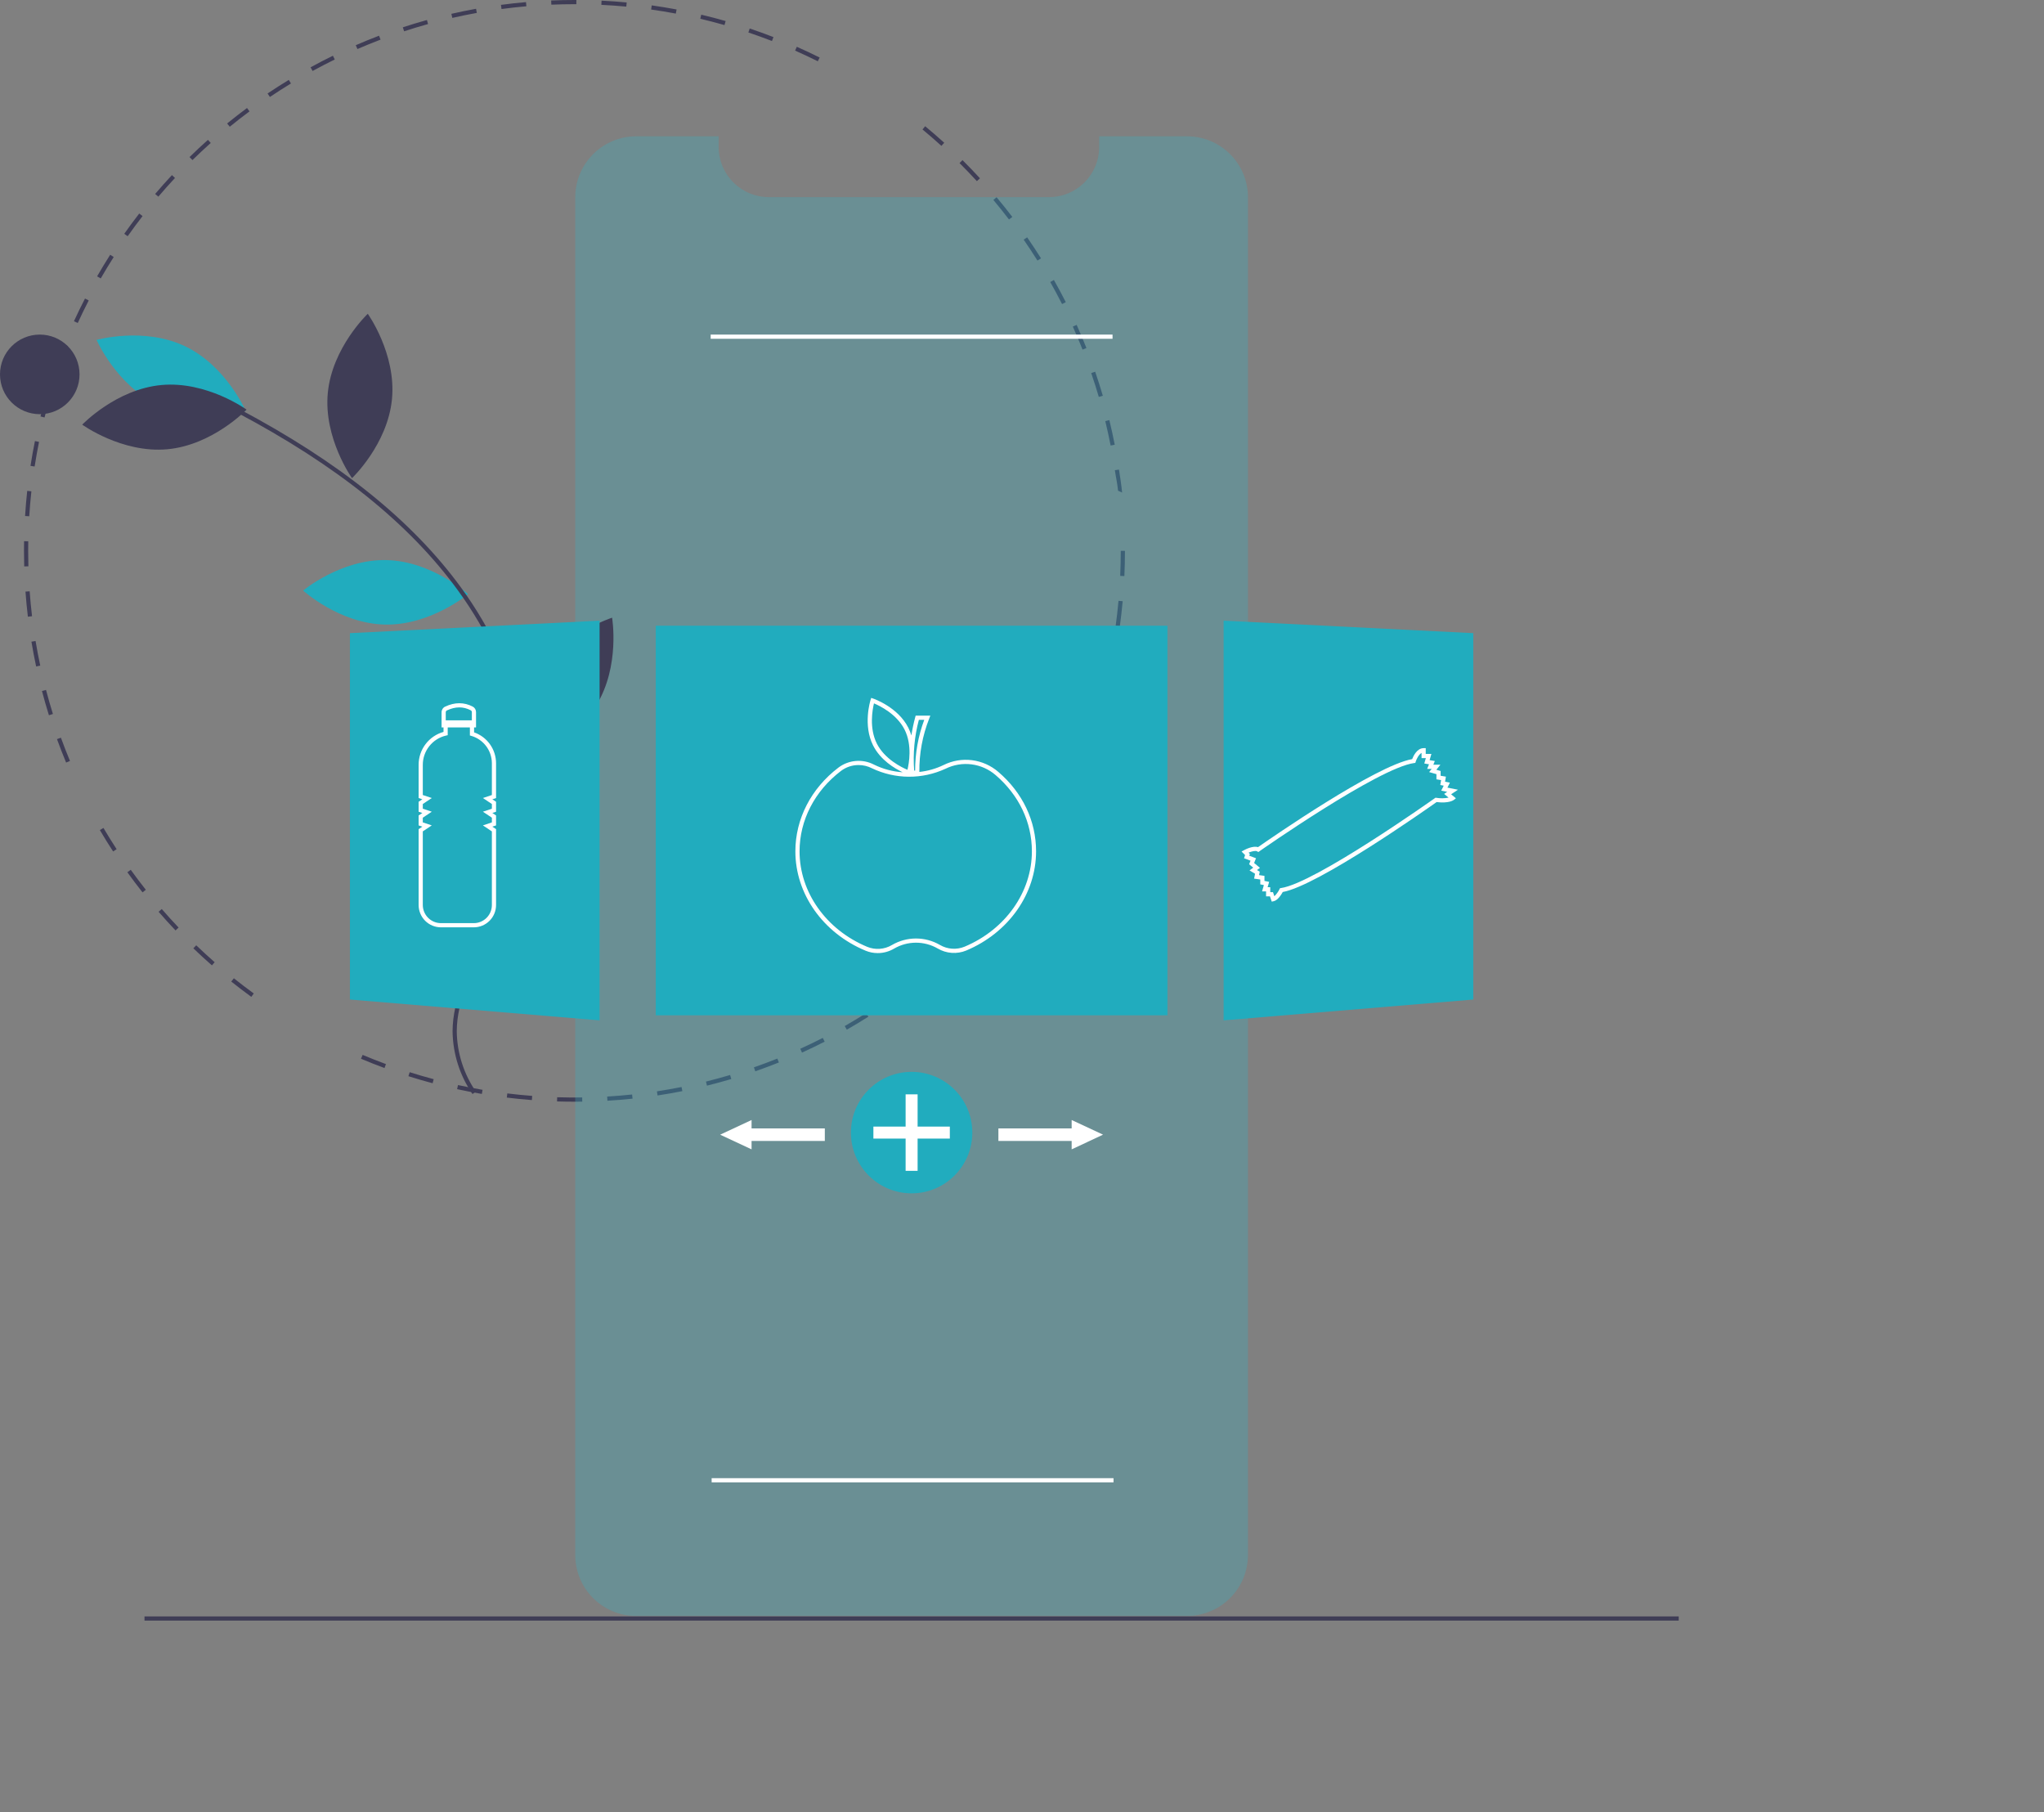 <svg width="326" height="289" viewBox="0 0 326 289" fill="none" xmlns="http://www.w3.org/2000/svg">
<rect x="0" y="0" width="326" height="289" fill="#808080" stroke="none"/>
<path d="M91.623 175.692C90.696 175.692 89.761 175.678 88.843 175.649L88.863 174.982C90.182 175.023 91.528 175.034 92.853 175.016L92.862 175.684C92.449 175.689 92.036 175.692 91.623 175.692ZM96.879 175.537L96.84 174.871C98.16 174.793 99.498 174.683 100.815 174.545L100.885 175.209C99.558 175.349 98.21 175.459 96.879 175.537ZM84.829 175.433C83.497 175.331 82.152 175.198 80.829 175.035L80.91 174.372C82.223 174.533 83.558 174.666 84.88 174.767L84.829 175.433ZM104.872 174.699L104.772 174.039C106.084 173.839 107.406 173.608 108.701 173.351L108.831 174.006C107.526 174.265 106.194 174.498 104.872 174.699ZM76.852 174.454C75.536 174.231 74.208 173.975 72.905 173.692L73.047 173.039C74.34 173.32 75.658 173.574 76.963 173.796L76.852 174.454ZM112.754 173.131L112.594 172.483C113.882 172.164 115.177 171.812 116.444 171.436L116.634 172.077C115.357 172.455 114.052 172.81 112.754 173.131ZM68.998 172.748C67.707 172.405 66.409 172.027 65.138 171.625L65.339 170.988C66.6 171.387 67.889 171.762 69.169 172.102L68.998 172.748ZM120.46 170.844L120.241 170.213C121.491 169.778 122.748 169.308 123.978 168.816L124.225 169.436C122.986 169.932 121.72 170.406 120.46 170.844H120.46ZM61.324 170.321C60.071 169.86 58.809 169.362 57.576 168.842L57.835 168.227C59.059 168.743 60.31 169.236 61.554 169.694L61.324 170.321ZM127.914 167.86L127.637 167.252C128.838 166.706 130.044 166.123 131.223 165.52L131.527 166.115C130.339 166.723 129.123 167.31 127.914 167.86H127.914ZM135.057 164.206L134.727 163.626C135.878 162.969 137.027 162.278 138.142 161.572L138.498 162.137C137.375 162.848 136.217 163.544 135.057 164.206H135.057ZM141.842 159.911L141.46 159.364C142.544 158.606 143.625 157.813 144.675 157.006L145.081 157.535C144.024 158.349 142.934 159.148 141.842 159.911ZM40.083 158.971C39.005 158.187 37.929 157.367 36.883 156.532L37.3 156.01C38.337 156.839 39.406 157.653 40.475 158.43L40.083 158.971ZM148.21 155.014L147.78 154.503C148.79 153.65 149.795 152.761 150.769 151.861L151.222 152.352C150.241 153.259 149.228 154.155 148.21 155.014H148.21ZM33.798 153.95C32.795 153.071 31.798 152.156 30.835 151.231L31.297 150.749C32.253 151.667 33.242 152.575 34.238 153.448L33.798 153.95ZM154.11 149.554L153.634 149.085C154.566 148.141 155.487 147.163 156.372 146.181L156.868 146.627C155.977 147.618 155.048 148.602 154.11 149.554ZM27.999 148.381C27.078 147.412 26.169 146.411 25.296 145.405L25.8 144.967C26.666 145.966 27.569 146.959 28.483 147.92L27.999 148.381ZM159.491 143.578L158.975 143.154C159.817 142.129 160.645 141.072 161.438 140.011L161.973 140.411C161.174 141.48 160.339 142.546 159.491 143.578L159.491 143.578ZM22.732 142.31C21.905 141.264 21.091 140.185 20.312 139.102L20.854 138.711C21.627 139.786 22.435 140.857 23.256 141.895L22.732 142.31ZM164.308 137.133L163.756 136.758C164.5 135.661 165.229 134.532 165.923 133.402L166.492 133.752C165.793 134.891 165.058 136.028 164.308 137.133L164.308 137.133ZM18.041 135.788C17.314 134.672 16.602 133.523 15.925 132.374L16.5 132.035C17.172 133.175 17.878 134.315 18.601 135.422L18.041 135.788ZM168.519 130.273L167.935 129.95C168.576 128.789 169.199 127.597 169.786 126.407L170.385 126.703C169.793 127.902 169.165 129.103 168.519 130.273ZM172.085 123.051L171.473 122.783C172.005 121.567 172.516 120.322 172.992 119.083L173.615 119.322C173.136 120.571 172.621 121.826 172.085 123.051ZM10.545 121.609C10.033 120.38 9.543 119.123 9.088 117.872L9.716 117.643C10.167 118.885 10.653 120.133 11.161 121.352L10.545 121.609ZM174.972 115.525L174.338 115.315C174.755 114.059 175.148 112.775 175.506 111.499L176.149 111.679C175.788 112.966 175.391 114.26 174.972 115.525ZM7.802 114.061C7.405 112.788 7.032 111.488 6.693 110.195L7.339 110.026C7.675 111.308 8.045 112.599 8.44 113.862L7.802 114.061ZM177.148 107.783L176.497 107.632C176.796 106.345 177.07 105.03 177.31 103.725L177.966 103.845C177.724 105.161 177.449 106.485 177.148 107.783V107.783ZM5.763 106.282C5.485 104.977 5.233 103.648 5.014 102.331L5.673 102.221C5.89 103.529 6.14 104.848 6.416 106.143L5.763 106.282ZM178.603 99.875L177.941 99.784C178.121 98.476 178.272 97.141 178.392 95.819L179.057 95.879C178.936 97.212 178.783 98.556 178.603 99.875V99.875ZM4.447 98.349C4.29 97.027 4.161 95.68 4.063 94.346L4.729 94.297C4.826 95.621 4.954 96.958 5.11 98.27L4.447 98.349ZM179.329 91.866L178.662 91.836C178.721 90.513 178.751 89.17 178.751 87.846H179.419C179.419 89.18 179.389 90.533 179.329 91.866ZM3.861 90.329C3.838 89.51 3.826 88.675 3.826 87.846C3.826 87.332 3.831 86.819 3.839 86.307L4.507 86.319C4.498 86.827 4.494 87.336 4.494 87.846C4.494 88.668 4.506 89.498 4.528 90.311L3.861 90.329ZM4.665 82.331L3.999 82.289C4.082 80.954 4.197 79.606 4.341 78.282L5.005 78.354C4.862 79.668 4.748 81.006 4.665 82.331H4.665ZM178.32 78.255C178.187 76.938 178.004 76.296 177.81 74.985L178.47 74.887C178.665 76.208 178.833 77.217 178.967 78.544L178.32 78.255ZM5.524 74.397L4.864 74.294C5.069 72.973 5.307 71.641 5.571 70.335L6.225 70.468C5.963 71.763 5.727 73.085 5.524 74.397ZM177.136 71.051C176.881 69.748 176.594 68.436 176.282 67.153L176.931 66.995C177.245 68.288 177.535 69.61 177.791 70.923L177.136 71.051ZM7.106 66.575L6.458 66.412C6.782 65.119 7.141 63.814 7.525 62.535L8.165 62.727C7.784 63.996 7.428 65.291 7.106 66.575ZM175.249 63.297C174.877 62.025 174.47 60.746 174.04 59.494L174.671 59.276C175.105 60.538 175.515 61.828 175.89 63.109L175.249 63.297ZM9.404 58.922L8.774 58.7C9.218 57.437 9.697 56.168 10.198 54.929L10.817 55.179C10.32 56.409 9.844 57.668 9.404 58.922ZM172.656 55.75C172.169 54.521 171.648 53.287 171.106 52.083L171.715 51.809C172.261 53.022 172.787 54.265 173.277 55.504L172.656 55.75ZM12.401 51.507L11.794 51.228C12.352 50.013 12.945 48.795 13.558 47.607L14.151 47.913C13.543 49.092 12.954 50.301 12.401 51.507ZM169.389 48.489C168.791 47.31 168.158 46.128 167.507 44.977L168.088 44.648C168.744 45.808 169.382 46.999 169.984 48.187L169.389 48.489ZM16.065 44.404L15.486 44.071C16.152 42.914 16.855 41.756 17.574 40.629L18.137 40.988C17.423 42.106 16.726 43.256 16.065 44.404ZM165.466 41.553C164.761 40.43 164.022 39.31 163.271 38.226L163.819 37.845C164.576 38.938 165.321 40.066 166.032 41.198L165.466 41.553ZM20.363 37.671L19.817 37.286C20.586 36.194 21.391 35.105 22.209 34.05L22.737 34.46C21.925 35.507 21.126 36.587 20.363 37.671ZM160.925 35.002C160.12 33.947 159.283 32.899 158.434 31.886L158.946 31.457C159.801 32.478 160.645 33.534 161.456 34.596L160.925 35.002ZM25.254 31.361L24.746 30.928C25.61 29.913 26.51 28.902 27.422 27.925L27.91 28.381C27.005 29.351 26.111 30.354 25.254 31.361ZM155.804 28.887C154.907 27.91 153.976 26.942 153.039 26.009L153.51 25.536C154.454 26.475 155.392 27.451 156.295 28.435L155.804 28.887ZM30.697 25.525L30.23 25.048C31.185 24.113 32.173 23.189 33.166 22.302L33.611 22.8C32.625 23.681 31.645 24.598 30.697 25.525ZM150.146 23.261C149.163 22.369 148.149 21.489 147.13 20.646L147.556 20.131C148.582 20.98 149.604 21.867 150.595 22.766L150.146 23.261ZM36.645 20.21L36.224 19.692C37.256 18.851 38.324 18.021 39.396 17.226L39.794 17.762C38.729 18.552 37.67 19.375 36.645 20.21ZM43.049 15.462L42.676 14.907C43.781 14.163 44.919 13.435 46.058 12.742L46.405 13.312C45.275 14 44.146 14.723 43.049 15.462ZM49.855 11.319L49.534 10.733C50.703 10.093 51.902 9.472 53.097 8.887L53.391 9.487C52.205 10.068 51.015 10.684 49.855 11.319ZM130.431 9.772C129.243 9.179 128.026 8.607 126.814 8.071L127.084 7.46C128.305 8 129.531 8.577 130.729 9.174L130.431 9.772ZM57.006 7.82L56.741 7.207C57.962 6.677 59.212 6.168 60.455 5.696L60.693 6.321C59.459 6.789 58.219 7.294 57.006 7.82ZM123.121 6.539C121.885 6.059 120.62 5.601 119.36 5.179L119.573 4.545C120.842 4.971 122.117 5.432 123.362 5.916L123.121 6.539ZM64.453 4.99L64.245 4.355C65.514 3.939 66.809 3.547 68.093 3.191L68.271 3.834C66.997 4.188 65.712 4.577 64.453 4.99ZM115.55 3.997C114.277 3.634 112.978 3.295 111.69 2.991L111.843 2.341C113.141 2.647 114.45 2.988 115.733 3.354L115.55 3.997ZM72.139 2.856L71.99 2.205C73.291 1.907 74.616 1.636 75.928 1.4L76.047 2.057C74.744 2.292 73.429 2.561 72.139 2.856ZM107.787 2.166C106.487 1.921 105.163 1.704 103.851 1.52L103.944 0.858C105.266 1.044 106.6 1.263 107.91 1.509L107.787 2.166ZM79.988 1.439L79.899 0.776C81.221 0.6 82.565 0.452 83.894 0.336L83.952 1.001C82.633 1.116 81.299 1.263 79.988 1.439ZM99.889 1.055C98.574 0.931 97.235 0.836 95.91 0.772L95.943 0.104C97.278 0.169 98.626 0.265 99.952 0.39L99.889 1.055ZM87.933 0.745L87.905 0.078C89.132 0.026 90.383 0 91.623 0L91.925 0L91.923 0.669L91.623 0.668C90.392 0.668 89.151 0.694 87.933 0.745V0.745Z" fill="#3F3D56"/>
<path d="M199.041 31.466V247.975C199.039 250.554 198.013 253.027 196.19 254.85C194.367 256.673 191.895 257.698 189.317 257.699H101.47C100.193 257.701 98.928 257.451 97.748 256.963C96.568 256.475 95.495 255.759 94.592 254.856C93.688 253.953 92.972 252.88 92.484 251.699C91.995 250.519 91.745 249.253 91.746 247.975V31.466C91.746 30.188 91.997 28.923 92.486 27.743C92.975 26.562 93.691 25.489 94.594 24.586C95.497 23.682 96.569 22.966 97.749 22.477C98.929 21.988 100.193 21.736 101.47 21.736H114.617V23.423C114.616 25.548 115.46 27.586 116.961 29.088C118.462 30.591 120.498 31.436 122.622 31.436H167.301C169.01 31.44 170.675 30.892 172.048 29.873C172.326 29.671 172.589 29.45 172.836 29.212C173.618 28.464 174.24 27.566 174.665 26.571C175.09 25.576 175.308 24.505 175.306 23.423V21.736H189.317C190.594 21.736 191.859 21.987 193.039 22.476C194.219 22.965 195.291 23.682 196.194 24.585C197.097 25.489 197.813 26.562 198.302 27.742C198.79 28.923 199.042 30.188 199.041 31.466Z" fill="#38B2C3" fill-opacity="0.3"/>
<path d="M186.199 99.786H104.59V161.913H186.199V99.786Z" fill="#21ACBE"/>
<path d="M61.615 89.318C68.881 89.474 74.661 94.743 74.661 94.743C74.661 94.743 68.661 99.758 61.395 99.602C54.129 99.446 48.349 94.178 48.349 94.178C48.349 94.178 54.349 89.162 61.615 89.318Z" fill="#21ACBE"/>
<path d="M25.086 64.502C31.65 67.622 39.178 65.506 39.178 65.506C39.178 65.506 36.062 58.331 29.497 55.21C22.933 52.09 15.405 54.206 15.405 54.206C15.405 54.206 18.521 61.381 25.086 64.502Z" fill="#21ACBE"/>
<path d="M25.752 61.4C32.99 60.739 39.325 65.324 39.325 65.324C39.325 65.324 33.925 70.982 26.688 71.644C19.45 72.306 13.115 67.721 13.115 67.721C13.115 67.721 18.515 62.062 25.752 61.4Z" fill="#3F3D56"/>
<path d="M52.283 62.655C51.589 69.893 56.144 76.252 56.144 76.252C56.144 76.252 61.823 70.875 62.517 63.637C63.21 56.398 58.656 50.039 58.656 50.039C58.656 50.039 52.977 55.416 52.283 62.655Z" fill="#3F3D56"/>
<path d="M86.368 107.048C82.572 113.249 83.878 120.963 83.878 120.963C83.878 120.963 91.339 118.622 95.135 112.421C98.931 106.22 97.625 98.507 97.625 98.507C97.625 98.507 90.164 100.847 86.368 107.048Z" fill="#3F3D56"/>
<path d="M75.356 174.469L75.909 174.095C73.959 171.264 72.894 167.916 72.85 164.478C72.866 159.448 75.335 154.796 77.722 150.298C78.166 149.463 78.607 148.63 79.032 147.798C80.816 144.406 82.237 140.836 83.273 137.146C86.977 123.374 83.33 107.127 73.519 93.683C65.736 83.018 54.133 73.692 38.049 65.173L37.736 65.763C53.729 74.234 65.257 83.496 72.98 94.077C82.673 107.359 86.28 123.394 82.628 136.972C81.605 140.617 80.2 144.144 78.438 147.494C78.014 148.323 77.574 149.152 77.133 149.984C74.707 154.555 72.198 159.281 72.182 164.476C72.227 168.048 73.331 171.527 75.356 174.469Z" fill="#3F3D56"/>
<path d="M6.343 66.05C9.846 66.05 12.685 63.209 12.685 59.704C12.685 56.199 9.846 53.357 6.343 53.357C2.84 53.357 0 56.199 0 59.704C0 63.209 2.84 66.05 6.343 66.05Z" fill="#3F3D56"/>
<path d="M95.629 162.72L55.813 159.4V100.971L95.629 98.98V162.72Z" fill="#21ACBE"/>
<path d="M195.158 162.72L234.973 159.4V100.971L195.158 98.98V162.72Z" fill="#21ACBE"/>
<path d="M159.233 123.105C158.049 122.081 156.589 121.43 155.036 121.232C153.483 121.035 151.907 121.3 150.504 121.995C149.286 122.584 147.975 122.96 146.629 123.104C146.596 120.187 147.131 117.293 148.204 114.581L148.38 114.126H146.04L145.973 114.372C145.712 115.331 145.507 116.304 145.358 117.286C145.231 116.861 145.067 116.447 144.868 116.05C143.227 112.794 139.434 111.462 139.274 111.407L138.95 111.296L138.847 111.622C138.796 111.784 137.612 115.627 139.253 118.883C140.428 121.215 142.706 122.559 143.964 123.155C142.371 123.053 140.815 122.636 139.384 121.93C138.492 121.47 137.488 121.27 136.488 121.355C135.488 121.439 134.532 121.804 133.73 122.407C129.36 125.729 126.854 130.599 126.854 135.768C126.854 142.558 131.249 148.776 138.051 151.609C138.664 151.864 139.322 151.994 139.986 151.993C140.909 151.994 141.814 151.745 142.607 151.274C143.661 150.661 144.859 150.336 146.078 150.334C147.298 150.331 148.497 150.651 149.554 151.26C150.237 151.663 151.004 151.902 151.796 151.958C152.587 152.014 153.381 151.885 154.114 151.581C160.875 148.737 165.245 142.53 165.245 135.768C165.245 130.927 163.11 126.43 159.233 123.105ZM146.551 114.794H147.41C146.444 117.384 145.951 120.127 145.956 122.891H145.803C145.596 120.169 145.849 117.432 146.551 114.794ZM139.849 118.583C138.603 116.111 139.15 113.164 139.391 112.17C140.333 112.566 143.024 113.874 144.272 116.35C145.518 118.822 144.972 121.768 144.73 122.763C143.787 122.366 141.095 121.054 139.849 118.583ZM153.855 150.966C153.218 151.229 152.528 151.341 151.84 151.292C151.153 151.243 150.486 151.035 149.892 150.684C148.732 150.014 147.416 149.663 146.077 149.666C144.738 149.669 143.423 150.025 142.266 150.7C141.674 151.053 141.008 151.262 140.321 151.313C139.634 151.364 138.944 151.254 138.307 150.992C131.755 148.263 127.522 142.287 127.522 135.768C127.522 130.81 129.932 126.134 134.134 122.939C134.94 122.33 135.923 122.001 136.933 122.004C137.679 122.003 138.415 122.182 139.078 122.523C140.907 123.396 142.905 123.855 144.932 123.867C146.958 123.879 148.962 123.444 150.801 122.593C152.086 121.957 153.531 121.714 154.953 121.895C156.376 122.077 157.714 122.674 158.798 123.612C162.525 126.809 164.577 131.125 164.577 135.768C164.577 142.26 160.368 148.226 153.855 150.966Z" fill="white"/>
<path d="M75.612 116.792V116.008H75.924V113.565C75.925 113.384 75.876 113.206 75.783 113.051C75.69 112.895 75.556 112.769 75.396 112.684C74.018 111.965 72.537 111.966 70.995 112.688C70.825 112.769 70.681 112.896 70.58 113.056C70.48 113.215 70.426 113.4 70.427 113.589V116.008H70.738V116.718C69.592 117.04 68.582 117.728 67.865 118.679C67.147 119.63 66.761 120.79 66.766 121.981V127.268L67.359 127.466L66.766 127.861V129.45L67.359 129.648L66.766 130.044V131.632L67.359 131.83L66.766 132.226V144.325C66.767 145.268 67.142 146.173 67.809 146.841C68.476 147.508 69.38 147.883 70.323 147.884H75.568C76.509 147.883 77.411 147.509 78.076 146.843C78.742 146.177 79.116 145.274 79.117 144.333V132.226L78.524 131.83L79.117 131.632V130.044L78.524 129.648L79.117 129.45V127.861L78.524 127.466L79.117 127.268V121.708C79.113 120.627 78.774 119.573 78.146 118.692C77.518 117.812 76.633 117.148 75.612 116.792ZM71.278 113.293C72.641 112.656 73.887 112.65 75.087 113.277C75.138 113.305 75.181 113.347 75.211 113.397C75.241 113.448 75.256 113.506 75.256 113.565V114.872H71.094V113.589C71.094 113.527 71.111 113.466 71.143 113.414C71.175 113.362 71.222 113.32 71.278 113.293ZM78.45 126.786L77.018 127.264L78.45 128.219V128.968L77.018 129.446L78.45 130.401V131.151L77.018 131.628L78.45 132.583V144.333C78.449 145.097 78.145 145.83 77.605 146.371C77.064 146.911 76.332 147.216 75.568 147.216H70.323C69.557 147.215 68.822 146.911 68.281 146.368C67.739 145.826 67.434 145.091 67.433 144.325V132.583L68.865 131.628L67.433 131.151V130.401L68.865 129.446L67.433 128.968V128.219L68.865 127.264L67.433 126.786V121.981C67.429 120.895 67.795 119.84 68.47 118.99C69.145 118.139 70.089 117.544 71.147 117.302L71.406 117.243V116.008H74.944V117.287L75.185 117.357C76.125 117.634 76.95 118.207 77.538 118.991C78.127 119.775 78.446 120.728 78.45 121.708V126.786Z" fill="white"/>
<path d="M232.531 125.94L230.851 125.604L231.246 124.812L230.475 124.658L230.609 123.855L229.767 123.715V122.954L229.084 122.759L229.732 121.948H228.607L228.842 121.361L228.01 121.222L228.293 120.232H227.393V119.309H227.059C226.007 119.309 225.421 120.559 225.228 121.059C219.422 122.072 202.564 133.756 200.64 135.099C199.841 134.84 198.655 135.448 198.407 135.583L198.016 135.797L198.581 136.362L198.412 136.868L199.45 137.257L199.222 137.825L199.876 138.37L199.289 138.811L200.172 139.341L200.017 140.116L201.003 140.257V141.033L201.576 141.148L201.291 142.149H201.927V142.941H202.547L202.829 143.785L203.118 143.727C203.789 143.592 204.364 142.663 204.589 142.25C210.181 141.252 227.444 129.099 229.125 127.909C231.086 128.144 231.807 127.62 231.884 127.558L232.203 127.303L231.441 126.667L232.531 125.94ZM229.082 127.23L228.952 127.213L228.844 127.289C228.654 127.425 209.721 140.845 204.324 141.617L204.151 141.641L204.072 141.798C203.865 142.22 203.586 142.602 203.247 142.928L203.029 142.273H202.594V141.481H202.175L202.417 140.635L201.671 140.486V139.678L200.81 139.555L200.919 139.01L200.483 138.749L200.952 138.398L200.022 137.623L200.323 136.871L199.25 136.468L199.345 136.182L199.138 135.974C199.639 135.766 200.245 135.611 200.506 135.767L200.692 135.878L200.869 135.754C201.059 135.621 219.863 122.461 225.521 121.689L225.732 121.66L225.795 121.456C225.892 121.141 226.238 120.343 226.725 120.07V120.9H227.408L227.163 121.758L227.914 121.883L227.621 122.616H228.343L227.936 123.125L229.099 123.458V124.281L229.841 124.404L229.711 125.186L230.259 125.295L229.863 126.087L230.82 126.279L230.327 126.608L231.036 127.199C230.392 127.33 229.729 127.34 229.082 127.23Z" fill="white"/>
<path d="M145.394 190.305C150.741 190.305 155.075 185.968 155.075 180.618C155.075 175.268 150.741 170.932 145.394 170.932C140.047 170.932 135.713 175.268 135.713 180.618C135.713 185.968 140.047 190.305 145.394 190.305Z" fill="#21ACBE"/>
<path d="M151.49 179.662H146.35V174.52H144.438V179.662H139.299V181.575H144.438V186.717H146.35V181.575H151.49V179.662Z" fill="white"/>
<path d="M175.928 180.951L170.92 178.613V179.949H159.236V181.953H170.92V183.29L175.928 180.951Z" fill="white"/>
<path d="M114.86 180.951L119.868 178.613V179.949H131.552V181.953H119.868V183.29L114.86 180.951Z" fill="white"/>
<path d="M267.741 257.775H23.046V258.443H267.741V257.775Z" fill="#3F3D56"/>
<path d="M177.441 53.357H113.347V54.026H177.441V53.357Z" fill="white"/>
<path d="M177.596 235.73H113.501V236.398H177.596V235.73Z" fill="white"/>
</svg>
